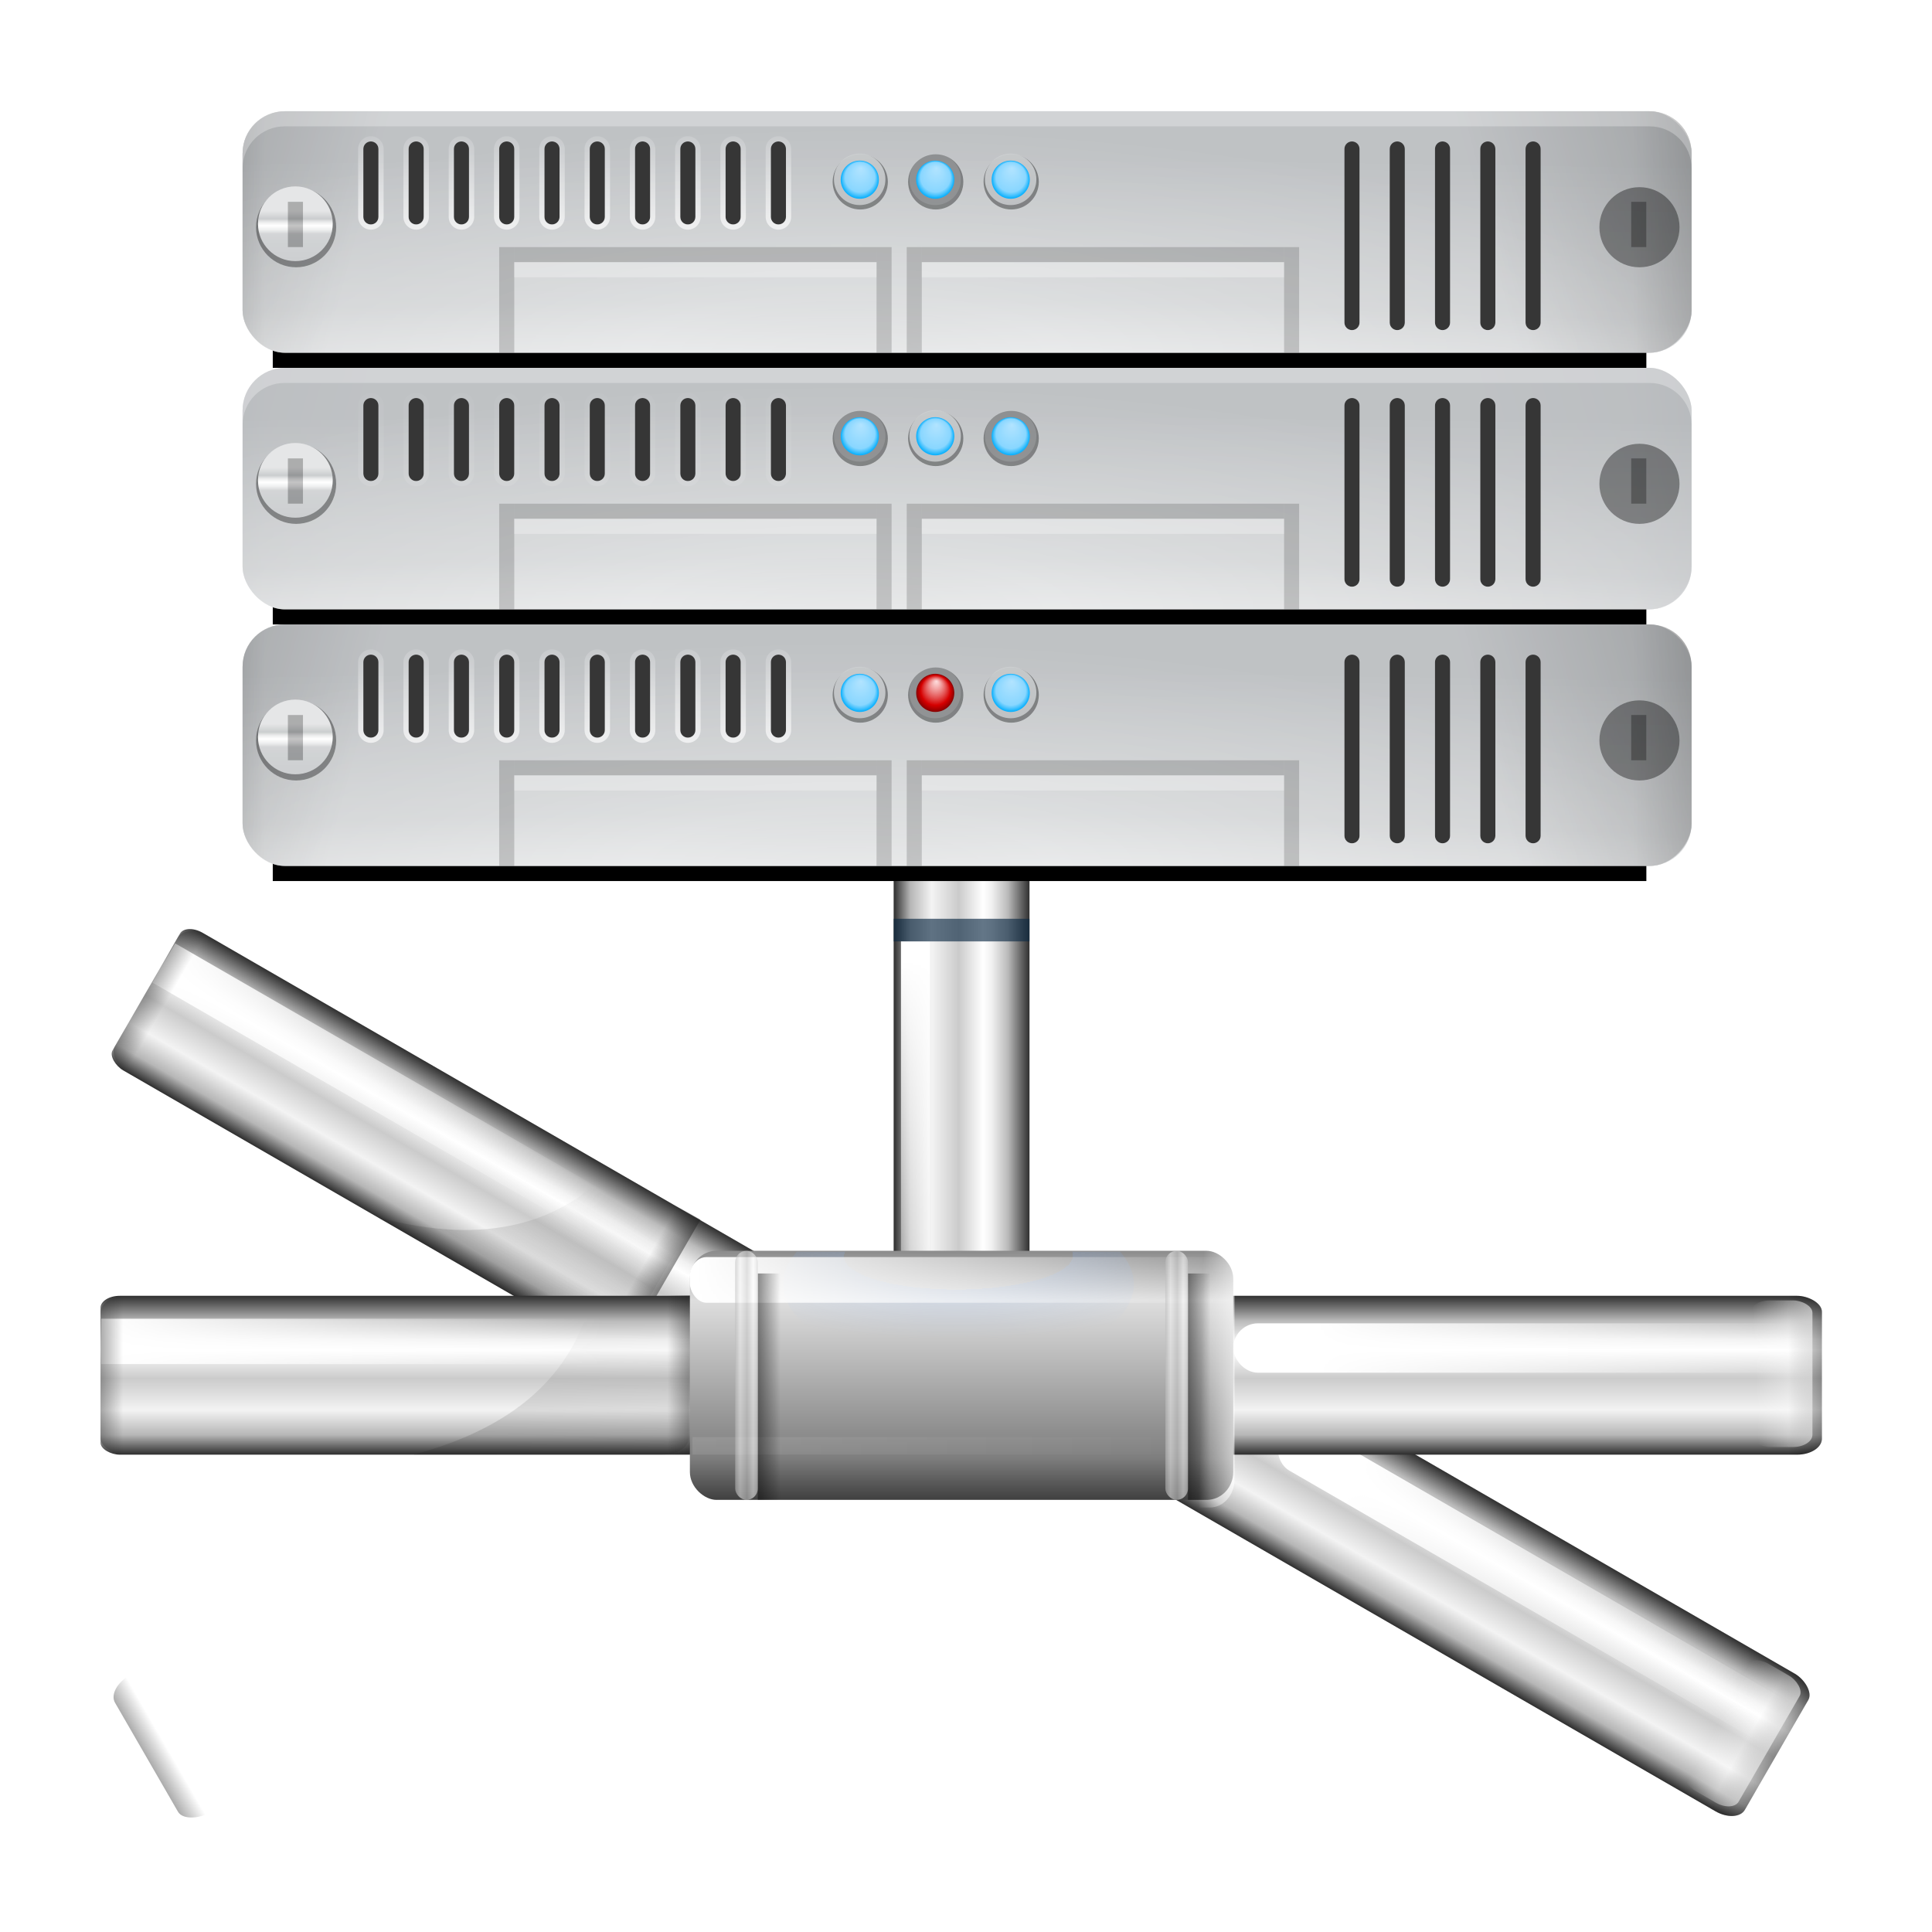 <svg height="256" width="256" xmlns="http://www.w3.org/2000/svg" xmlns:xlink="http://www.w3.org/1999/xlink">
  <defs>
    <filter id="filter6610" color-interpolation-filters="sRGB" height="6.299" width="1.116" x="-.058" y="-2.65">
      <feGaussianBlur stdDeviation="2.208"/>
    </filter>
    <filter id="filter6614" color-interpolation-filters="sRGB" height="3.494" width="1.055" x="-.027" y="-1.247">
      <feGaussianBlur stdDeviation="1.039"/>
    </filter>
    <radialGradient id="radialGradient6562" cx="64" cy="144" gradientTransform="matrix(1 0 0 .268 -9 -7.527)" gradientUnits="userSpaceOnUse" r="56">
      <stop offset="0" stop-color="#b7babc"/>
      <stop offset=".25" stop-color="#bec1c3"/>
      <stop offset=".5" stop-color="#b7babc"/>
      <stop offset="1" stop-color="#aaadb0"/>
    </radialGradient>
    <pattern id="pattern6104" patternTransform="matrix(.055 0 0 .055 -9 -65)" xlink:href="#pattern4724"/>
    <pattern id="pattern4724" patternTransform="matrix(.055 0 0 .055 -9 -30)" xlink:href="#pattern7627"/>
    <pattern id="pattern7627" patternTransform="matrix(.055 0 0 .055 0 -46)" xlink:href="#pattern7485"/>
    <pattern id="pattern7485" patternTransform="matrix(.055 0 0 .055 0 -34)" xlink:href="#pattern7343"/>
    <pattern id="pattern7343" patternTransform="matrix(.055 0 0 .055 0 -17)" xlink:href="#pattern5568"/>
    <pattern id="pattern5568" patternTransform="scale(.055)"/>
    <radialGradient id="radialGradient6564" cx="64" cy="154.5" gradientTransform="matrix(3.807 0 0 .286 -188.616 -10.143)" gradientUnits="userSpaceOnUse" r="56">
      <stop offset="0" stop-color="#fff" stop-opacity=".736"/>
      <stop offset=".405" stop-color="#fff" stop-opacity=".256"/>
      <stop offset="1" stop-color="#fff" stop-opacity="0"/>
    </radialGradient>
    <linearGradient id="linearGradient6566-6" gradientUnits="userSpaceOnUse" x1="-33.235" x2="23.097" xlink:href="#linearGradient6820" y1="6.425" y2="21.519"/>
    <linearGradient id="linearGradient6820">
      <stop offset="0"/>
      <stop offset="1" stop-opacity="0"/>
    </linearGradient>
    <linearGradient id="linearGradient6568" gradientUnits="userSpaceOnUse" x1="-159.235" x2="-97.375" xlink:href="#linearGradient6820" y1="6.425" y2="23"/>
    <linearGradient id="linearGradient6570" gradientUnits="userSpaceOnUse" x1="-2" x2="16.484" xlink:href="#linearGradient6820" y1="20.015" y2="20.015"/>
    <linearGradient id="linearGradient6572" gradientUnits="userSpaceOnUse" x1="-132.764" x2="-107.105" xlink:href="#linearGradient6820" y1="20.393" y2="20.393"/>
    <filter id="filter7131" color-interpolation-filters="sRGB" height="1.128" width="1.128" x="-.064" y="-.064">
      <feGaussianBlur stdDeviation=".16"/>
    </filter>
    <linearGradient id="linearGradient6574" gradientUnits="userSpaceOnUse" x1="29.962" x2="29.962" xlink:href="#linearGradient6861" y1="26.935" y2="14.961"/>
    <linearGradient id="linearGradient6861">
      <stop offset="0" stop-color="#fff"/>
      <stop offset="1" stop-color="#fff" stop-opacity="0"/>
    </linearGradient>
    <linearGradient id="linearGradient6576" gradientUnits="userSpaceOnUse" x1="44.962" x2="44.962" xlink:href="#linearGradient6861" y1="26.935" y2="14.961"/>
    <linearGradient id="linearGradient6578" gradientUnits="userSpaceOnUse" x1="9.611" x2="9.611" xlink:href="#linearGradient3950" y1="39.839" y2="47.867"/>
    <linearGradient id="linearGradient3950">
      <stop offset="0" stop-color="#d9dadb"/>
      <stop offset=".066" stop-color="#b7babc"/>
      <stop offset=".094" stop-color="#e2e3e4"/>
      <stop offset=".122" stop-color="#fff"/>
      <stop offset=".156" stop-color="#e6e7e8"/>
      <stop offset=".19" stop-color="#c2c4c6"/>
      <stop offset=".25" stop-color="#bec1c3"/>
      <stop offset=".5" stop-color="#b7babc"/>
      <stop offset="1" stop-color="#aaadb0"/>
    </linearGradient>
    <linearGradient id="linearGradient6580" gradientUnits="userSpaceOnUse" x1="9.611" x2="9.611" xlink:href="#linearGradient3950" y1="34.053" y2="47.867"/>
    <radialGradient id="radialGradient6582" cx="10.607" cy="40.694" fx="10.758" fy="39.18" gradientUnits="userSpaceOnUse" r="2.475">
      <stop offset="0" stop-color="#9bd7ff"/>
      <stop offset=".78" stop-color="#71c6ff"/>
      <stop offset="1" stop-color="#0097fb"/>
    </radialGradient>
    <radialGradient id="radialGradient6586" cx="10.607" cy="40.694" fx="10.758" fy="39.18" gradientUnits="userSpaceOnUse" r="2.475">
      <stop offset="0" stop-color="#ffcfcf"/>
      <stop offset=".78" stop-color="#c40000"/>
      <stop offset="1" stop-color="#6d0000"/>
    </radialGradient>
    <filter id="filter5610" color-interpolation-filters="sRGB" height="1.935" width="1.021" x="-.01" y="-.468">
      <feGaussianBlur stdDeviation=".39"/>
    </filter>
    <linearGradient id="linearGradient7641" gradientUnits="userSpaceOnUse" x1="61.189" x2="61.189" xlink:href="#linearGradient6861" y1="33.615" y2="21.642"/>
    <linearGradient id="linearGradient7283" gradientTransform="matrix(.721 0 0 .063 -1062.013 -31.847)" gradientUnits="userSpaceOnUse" x1="38.357" x2="48.093" xlink:href="#XMLID_6_-9" y1="86.917" y2="86.917"/>
    <linearGradient id="XMLID_6_-9" gradientUnits="userSpaceOnUse" x1="21" x2="107" y1="70.875" y2="70.875">
      <stop offset="0" stop-color="#2f2f2f"/>
      <stop offset=".122" stop-color="#b6b6b6"/>
      <stop offset=".279" stop-color="#f3f3f3"/>
      <stop offset=".478" stop-color="#cbcbcb"/>
      <stop offset=".657" stop-color="#fff"/>
      <stop offset=".72" stop-color="#f1f1f1"/>
      <stop offset=".839" stop-color="#bbb"/>
      <stop offset="1" stop-color="#2f2f2f"/>
    </linearGradient>
    <linearGradient id="linearGradient7285" gradientTransform="matrix(.874 0 0 .565 5.914 963.679)" gradientUnits="userSpaceOnUse" x1="46.449" x2="47.911" xlink:href="#linearGradient4166-4" y1="132.179" y2="114.824"/>
    <linearGradient id="linearGradient4166-4">
      <stop offset="0" stop-color="#1f1f1f"/>
      <stop offset="1" stop-color="#1f1f1f" stop-opacity="0"/>
    </linearGradient>
    <linearGradient id="linearGradient7287" gradientTransform="matrix(.684 0 0 .46 -7.513 977.146)" gradientUnits="userSpaceOnUse" x1="46.053" x2="78.561" xlink:href="#linearGradient6861" y1="114.455" y2="114.455"/>
    <linearGradient id="linearGradient7289" gradientTransform="matrix(.874 0 0 .565 8.015 963.227)" gradientUnits="userSpaceOnUse" x1="49.834" x2="46.901" xlink:href="#linearGradient4166-4" y1="119.694" y2="119.694"/>
    <linearGradient id="linearGradient7291" gradientTransform="matrix(.721 0 0 .063 -1062.013 -77.612)" gradientUnits="userSpaceOnUse" x1="38.357" x2="48.093" xlink:href="#XMLID_6_-9" y1="86.917" y2="86.917"/>
    <linearGradient id="linearGradient7293" gradientTransform="matrix(.684 0 0 .46 46.18 977.146)" gradientUnits="userSpaceOnUse" x1="46.053" x2="78.561" xlink:href="#linearGradient6861" y1="114.455" y2="114.455"/>
    <filter id="filter4068" color-interpolation-filters="sRGB" height="1.445" width="1.037" x="-.019" y="-.222">
      <feGaussianBlur stdDeviation=".202"/>
    </filter>
    <linearGradient id="linearGradient7295" gradientTransform="matrix(.565 0 0 .874 -963.679 -6.032)" gradientUnits="userSpaceOnUse" x1="-112.721" x2="-112.721" xlink:href="#linearGradient6820" y1="-110.766" y2="-105.821"/>
    <linearGradient id="linearGradient7297" gradientTransform="matrix(.565 0 0 .874 -963.227 .206)" gradientUnits="userSpaceOnUse" x1="-120.916" x2="-121.064" xlink:href="#linearGradient6861" y1="-116.705" y2="-111.317"/>
    <linearGradient id="linearGradient7299" gradientTransform="matrix(.565 0 0 .874 -963.227 -10.285)" gradientUnits="userSpaceOnUse" x1="-117.585" x2="-117.585" y1="-13.914" y2="-16.793">
      <stop offset="0" stop-color="#2b2b2b"/>
      <stop offset="1" stop-color="#2b2b2b" stop-opacity="0"/>
    </linearGradient>
    <linearGradient id="linearGradient7301" gradientTransform="matrix(2.056 0 0 .094 38.64 -124.465)" gradientUnits="userSpaceOnUse" x1="38.81" x2="47.566" xlink:href="#XMLID_6_-9" y1="86.917" y2="86.917"/>
    <linearGradient id="linearGradient7303" gradientTransform="matrix(1.14 0 0 .948 106.586 -229.796)" gradientUnits="userSpaceOnUse" x1="18.105" x2="78.561" xlink:href="#linearGradient6861" y1="114.455" y2="114.455"/>
    <linearGradient id="linearGradient7305" gradientTransform="matrix(3.767 0 0 .15 -344.602 -110.87)" gradientUnits="userSpaceOnUse" x1="38.357" x2="48.093" y1="86.917" y2="86.917">
      <stop offset="0" stop-color="#303030"/>
      <stop offset=".19" stop-color="#7e7e7e"/>
      <stop offset=".38" stop-color="#9e9e9e"/>
      <stop offset=".759" stop-color="#dedede"/>
      <stop offset=".934" stop-color="#8d8d8d"/>
      <stop offset="1" stop-color="#2f2f2f"/>
    </linearGradient>
    <linearGradient id="linearGradient7307" gradientTransform="matrix(2.151 0 0 2.086 75.415 8.076)" gradientUnits="userSpaceOnUse" x1="-116.854" x2="-116.78" xlink:href="#linearGradient6861" y1="-83.868" y2="-80.228"/>
    <radialGradient id="radialGradient7309" cx="64.71" cy="105.817" gradientTransform="matrix(3.066 -.019 .005 .896 -71.929 72.852)" gradientUnits="userSpaceOnUse" r="12.247">
      <stop offset="0" stop-color="#87b7ff" stop-opacity="0"/>
      <stop offset=".404" stop-color="#87b7ff" stop-opacity="0"/>
      <stop offset=".404" stop-color="#87b7ff" stop-opacity=".498"/>
      <stop offset="1" stop-color="#87b7ff" stop-opacity="0"/>
    </radialGradient>
    <linearGradient id="linearGradient7311" gradientUnits="userSpaceOnUse" x1="65.484" x2="68.676" xlink:href="#linearGradient6820" y1="-51.683" y2="-67.129"/>
    <linearGradient id="linearGradient7313" gradientTransform="matrix(1.166 0 0 .792 -7.513 23.014)" gradientUnits="userSpaceOnUse" x1="46.053" x2="78.561" xlink:href="#linearGradient6861" y1="114.455" y2="114.455"/>
    <filter id="filter3159" color-interpolation-filters="sRGB" height="1.239" width="1.019" x="-.01" y="-.12">
      <feGaussianBlur stdDeviation=".154"/>
    </filter>
    <linearGradient id="linearGradient7315" gradientTransform="matrix(1.166 0 0 .292 -7.513 90.061)" gradientUnits="userSpaceOnUse" x1="46.053" x2="78.561" xlink:href="#linearGradient6861" y1="114.455" y2="114.455"/>
    <filter id="filter3139" color-interpolation-filters="sRGB" height="1.593" width="1.019" x="-.009" y="-.296">
      <feGaussianBlur stdDeviation=".146"/>
    </filter>
    <linearGradient id="linearGradient7317" gradientTransform="matrix(1.5 0 0 3 23.914 -2934.346)" gradientUnits="userSpaceOnUse" x1="51" x2="53" xlink:href="#linearGradient6820" y1="1038.862" y2="1038.862"/>
    <linearGradient id="linearGradient7319" gradientUnits="userSpaceOnUse" x1="96.805" x2="101.352" xlink:href="#XMLID_6_-9" y1="182.241" y2="182.241"/>
    <linearGradient id="linearGradient7321" gradientTransform="matrix(1.5 0 0 3 80.914 -2934.346)" gradientUnits="userSpaceOnUse" x1="51" x2="53" xlink:href="#linearGradient6820" y1="1038.862" y2="1038.862"/>
    <linearGradient id="linearGradient7323" gradientUnits="userSpaceOnUse" x1="153.805" x2="158.352" xlink:href="#XMLID_6_-9" y1="182.241" y2="182.241"/>
    <filter id="filter4799" height="1" width="1" x="0" y="0">
      <feBlend in2="SourceGraphic" mode="screen"/>
    </filter>
    <linearGradient id="linearGradient5133" gradientUnits="userSpaceOnUse" x1="82.462" x2="82.462" xlink:href="#linearGradient6861" y1="91.935" y2="79.961"/>
  </defs>
  <g transform="matrix(3 0 0 3 -58.586 -2910.346)">
    <use transform="matrix(.866 .5 -.5 .866 526.827 104.903)" xlink:href="#g926"/>
    <use transform="matrix(.866 -.5 .5 .866 -504.03 171.314)" xlink:href="#g926"/>
    <use transform="matrix(.866 .5 -.5 .866 520.662 109.223)" xlink:href="#g914"/>
    <use transform="matrix(.866 -.5 .5 .866 -510.185 166.991)" xlink:href="#g914"/>
    <g id="g926">
      <rect fill="url(#linearGradient7291)" height="30.267" rx=".708" ry="1.099" transform="matrix(0 -1 -1 0 0 0)" width="7.017" x="-1034.366" y="-100"/>
      <rect fill="url(#linearGradient7293)" filter="url(#filter4068)" height="2.18" rx="1.09" width="25.938" x="74" y="1028.565"/>
      <rect fill="url(#linearGradient7295)" height="5.148" rx=".708" ry="1.099" transform="matrix(0 -1 -1 0 0 0)" width="7.017" x="-1034.366" y="-100"/>
      <rect fill="url(#linearGradient7297)" height="2.738" rx=".544" ry=".857" transform="matrix(0 -1 -1 0 0 0)" width="6.476" x="-1034.028" y="-99.581"/>
    </g>
    <g id="g914">
      <rect fill="url(#linearGradient7283)" height="30.267" rx=".534" ry=".853" transform="matrix(0 -1 -1 0 0 0)" width="7.017" x="-1034.366" y="-54.235"/>
      <path d="m45.67 1027.355c-.752 3.136-2.99 5.704-7.868 7.008h10.983c.642 0 1.175-.326 1.175-.741v-5.525c0-.415-.532-.741-1.175-.741z" fill="url(#linearGradient7285)" opacity=".275"/>
      <rect fill="url(#linearGradient7287)" height="2" rx="0" width="22" x="24" y="1028.362"/>
      <rect fill="url(#linearGradient7289)" height="7.016" rx="9.598" ry="0" width="1.177" x="49.018" y="1027.327"/>
      <rect fill="url(#linearGradient7299)" height="6.299" rx=".726" ry="1.159" transform="matrix(0 -1 -1 0 0 0)" width="7.017" x="-1034.366" y="-30.267"/>
    </g>
  </g>
  <rect fill="url(#linearGradient7301)" height="78.196" rx="2.082" ry=".137" transform="scale(1 -1)" width="18" x="118.414" y="-190.937"/>
  <rect fill="url(#linearGradient7303)" height="3.852" rx="0" transform="rotate(90)" width="71.398" x="124.727" y="-123.236"/>
  <rect fill="url(#linearGradient7305)" height="72" rx="3.699" ry="3.508" transform="matrix(0 -1 -1 0 0 0)" width="33" x="-198.741" y="-163.414"/>
  <path d="m105.592 165.851c-1.176 1.325-1.825 2.774-1.825 4.303 0 6.113 10.45 11.093 23.268 11.093 12.818 0 23.203-4.979 23.203-11.093 0-1.528-.649-2.978-1.825-4.303z" fill="url(#radialGradient7309)" opacity=".361"/>
  <rect fill="url(#linearGradient7311)" height="40.41" rx="1.041" ry=".069" transform="scale(1 -1)" width="9" x="59.135" y="-98.497"/>
  <rect fill="url(#linearGradient7313)" filter="url(#filter3159)" height="3.091" rx="1.169" ry="1.338" transform="matrix(1.897 0 0 1.957 4.492 -52.889)" width="38.253" x="45.815" y="112.142"/>
  <rect fill="url(#linearGradient7315)" filter="url(#filter3139)" height="1.185" opacity=".318" rx="0" transform="matrix(1.865 0 0 1.957 5.64 -49.995)" width="37.895" x="46.173" y="122.851"/>
  <rect fill="url(#linearGradient7317)" height="30" opacity=".446" rx="0" width="3" x="100.414" y="168.741"/>
  <rect fill="url(#linearGradient7319)" height="33" opacity=".537" rx="1.5" width="3" x="97.414" y="165.741"/>
  <rect fill="url(#linearGradient7321)" height="30" opacity=".446" rx="0" width="3" x="157.414" y="168.741"/>
  <rect fill="url(#linearGradient7323)" height="33" opacity=".537" rx="1.5" width="3" x="154.414" y="165.741"/>
  <rect fill="#0c2a44" fill-opacity=".64" height="3" width="18" x="118.414" y="121.741"/>
  <g transform="matrix(2 0 0 2 6.69 -26.621)">
    <path d="m54.727 23.337c-.465 0-.844.379-.844.844v11.5c0 .465.379.844.844.844s.844-.379.844-.844v-11.5c0-.465-.379-.844-.844-.844zm3 0c-.465 0-.844.379-.844.844v11.5c0 .465.379.844.844.844s.844-.379.844-.844v-11.5c0-.465-.379-.844-.844-.844zm3 0c-.465 0-.844.379-.844.844v11.5c0 .465.379.844.844.844s.844-.379.844-.844v-11.5c0-.465-.379-.844-.844-.844zm3 0c-.465 0-.844.379-.844.844v11.5c0 .465.379.844.844.844s.844-.379.844-.844v-11.5c0-.465-.379-.844-.844-.844zm3 0c-.465 0-.844.379-.844.844v11.5c0 .465.379.844.844.844s.844-.379.844-.844v-11.5c0-.465-.379-.844-.844-.844z" fill="url(#linearGradient7641)"/>
    <g transform="translate(-2.273 5.681)">
      <rect filter="url(#filter5610)" height="2" width="91" x="17" y="30"/>
      <rect filter="url(#filter5610)" height="2" opacity=".56" width="91" x="17" y="30"/>
      <rect fill="url(#radialGradient6562)" height="16" rx="2.82" width="96" x="15" y="15"/>
      <rect fill="url(#pattern6104)" height="16" opacity=".079" rx="2.797" width="96" x="15" y="15"/>
      <rect fill="url(#radialGradient6564)" height="16" rx="2.775" width="96" x="15" y="15"/>
      <rect fill="url(#linearGradient6566-6)" height="16" rx="2.775" width="18.662" x="15" y="15"/>
      <rect fill="url(#linearGradient6568)" height="16" rx="2.775" transform="scale(-1 1)" width="18.662" x="-111" y="15"/>
      <rect fill="url(#linearGradient6570)" height="16" rx="2.775" width="17.662" x="15" y="15"/>
      <rect fill="url(#linearGradient6572)" height="16" rx="2.775" transform="scale(-1 1)" width="18.662" x="-111" y="15"/>
      <path d="m88.5 17c-.277 0-.5.223-.5.5v11.5c0 .277.223.5.5.5s.5-.223.5-.5v-11.5c0-.277-.223-.5-.5-.5zm3 0c-.277 0-.5.223-.5.5v11.5c0 .277.223.5.5.5s.5-.223.5-.5v-11.5c0-.277-.223-.5-.5-.5zm3 0c-.277 0-.5.223-.5.5v11.5c0 .277.223.5.5.5s.5-.223.5-.5v-11.5c0-.277-.223-.5-.5-.5zm3 0c-.277 0-.5.223-.5.5v11.5c0 .277.223.5.5.5s.5-.223.5-.5v-11.5c0-.277-.223-.5-.5-.5zm3 0c-.277 0-.5.223-.5.5v11.5c0 .277.223.5.5.5s.5-.223.5-.5v-11.5c0-.277-.223-.5-.5-.5z" fill="#292929"/>
      <path d="m12.875 86.688c0 1.657-1.343 3-3 3-1.657 0-3-1.343-3-3s1.343-3 3-3c1.657 0 3 1.343 3 3z" fill-opacity=".428" filter="url(#filter7131)" transform="matrix(.885 0 0 .885 9.807 -54.035)"/>
      <path d="m23.5 16.656c-.465 0-.844.379-.844.844v4.5c0 .465.379.844.844.844s.844-.379.844-.844v-4.5c0-.465-.379-.844-.844-.844zm3 0c-.465 0-.844.379-.844.844v4.5c0 .465.379.844.844.844s.844-.379.844-.844v-4.5c0-.465-.379-.844-.844-.844zm3 0c-.465 0-.844.379-.844.844v4.5c0 .465.379.844.844.844s.844-.379.844-.844v-4.5c0-.465-.379-.844-.844-.844zm3 0c-.465 0-.844.379-.844.844v4.5c0 .465.379.844.844.844s.844-.379.844-.844v-4.5c0-.465-.379-.844-.844-.844zm3 0c-.465 0-.844.379-.844.844v4.5c0 .465.379.844.844.844s.844-.379.844-.844v-4.5c0-.465-.379-.844-.844-.844z" fill="url(#linearGradient6574)"/>
      <path d="m23.5 17c-.277 0-.5.223-.5.5v4.5c0 .277.223.5.5.5s.5-.223.5-.5v-4.5c0-.277-.223-.5-.5-.5zm3 0c-.277 0-.5.223-.5.5v4.5c0 .277.223.5.5.5s.5-.223.5-.5v-4.5c0-.277-.223-.5-.5-.5zm3 0c-.277 0-.5.223-.5.5v4.5c0 .277.223.5.5.5s.5-.223.5-.5v-4.5c0-.277-.223-.5-.5-.5zm3 0c-.277 0-.5.223-.5.5v4.5c0 .277.223.5.5.5s.5-.223.5-.5v-4.5c0-.277-.223-.5-.5-.5zm3 0c-.277 0-.5.223-.5.5v4.5c0 .277.223.5.5.5s.5-.223.5-.5v-4.5c0-.277-.223-.5-.5-.5z" fill="#292929"/>
      <path d="m38.5 16.656c-.465 0-.844.379-.844.844v4.5c0 .465.379.844.844.844s.844-.379.844-.844v-4.5c0-.465-.379-.844-.844-.844zm3 0c-.465 0-.844.379-.844.844v4.5c0 .465.379.844.844.844s.844-.379.844-.844v-4.5c0-.465-.379-.844-.844-.844zm3 0c-.465 0-.844.379-.844.844v4.5c0 .465.379.844.844.844s.844-.379.844-.844v-4.5c0-.465-.379-.844-.844-.844zm3 0c-.465 0-.844.379-.844.844v4.5c0 .465.379.844.844.844s.844-.379.844-.844v-4.5c0-.465-.379-.844-.844-.844zm3 0c-.465 0-.844.379-.844.844v4.5c0 .465.379.844.844.844s.844-.379.844-.844v-4.5c0-.465-.379-.844-.844-.844z" fill="url(#linearGradient6576)"/>
      <path d="m38.5 17c-.277 0-.5.223-.5.5v4.5c0 .277.223.5.5.5s.5-.223.5-.5v-4.5c0-.277-.223-.5-.5-.5zm3 0c-.277 0-.5.223-.5.5v4.5c0 .277.223.5.5.5s.5-.223.5-.5v-4.5c0-.277-.223-.5-.5-.5zm3 0c-.277 0-.5.223-.5.5v4.5c0 .277.223.5.5.5s.5-.223.5-.5v-4.5c0-.277-.223-.5-.5-.5zm3 0c-.277 0-.5.223-.5.5v4.5c0 .277.223.5.5.5s.5-.223.5-.5v-4.5c0-.277-.223-.5-.5-.5zm3 0c-.277 0-.5.223-.5.5v4.5c0 .277.223.5.5.5s.5-.223.5-.5v-4.5c0-.277-.223-.5-.5-.5z" fill="#292929"/>
      <path d="m13.081 40.694c0 1.367-1.108 2.475-2.475 2.475-1.367 0-2.475-1.108-2.475-2.475s1.108-2.475 2.475-2.475c1.367 0 2.475 1.108 2.475 2.475z" fill="url(#linearGradient6578)" transform="translate(7.89 -18.24)"/>
      <path d="m12.875 86.688c0 1.657-1.343 3-3 3-1.657 0-3-1.343-3-3s1.343-3 3-3c1.657 0 3 1.343 3 3z" fill-opacity=".428" filter="url(#filter7131)" transform="matrix(.61 0 0 .61 49.898 -33.2)"/>
      <path d="m13.081 40.694c0 1.367-1.108 2.475-2.475 2.475-1.367 0-2.475-1.108-2.475-2.475s1.108-2.475 2.475-2.475c1.367 0 2.475 1.108 2.475 2.475z" fill="url(#linearGradient6580)" transform="matrix(.689 0 0 .689 48.577 -8.527)"/>
      <path d="m13.081 40.694c0 1.367-1.108 2.475-2.475 2.475-1.367 0-2.475-1.108-2.475-2.475s1.108-2.475 2.475-2.475c1.367 0 2.475 1.108 2.475 2.475z" fill="url(#radialGradient6582)" transform="matrix(.511 0 0 .511 50.471 -1.26)"/>
      <path d="m12.875 86.688c0 1.657-1.343 3-3 3-1.657 0-3-1.343-3-3s1.343-3 3-3c1.657 0 3 1.343 3 3z" fill-opacity=".428" filter="url(#filter7131)" transform="matrix(.61 0 0 .61 54.898 -33.2)"/>
      <path d="m13.081 40.694c0 1.367-1.108 2.475-2.475 2.475-1.367 0-2.475-1.108-2.475-2.475s1.108-2.475 2.475-2.475c1.367 0 2.475 1.108 2.475 2.475z" fill="url(#linearGradient6580)" transform="matrix(.689 0 0 .689 53.577 -8.527)"/>
      <path d="m13.081 40.694c0 1.367-1.108 2.475-2.475 2.475-1.367 0-2.475-1.108-2.475-2.475s1.108-2.475 2.475-2.475c1.367 0 2.475 1.108 2.475 2.475z" fill="url(#radialGradient6582)" transform="matrix(.511 0 0 .511 55.471 -1.26)"/>
      <path d="m12.875 86.688c0 1.657-1.343 3-3 3-1.657 0-3-1.343-3-3s1.343-3 3-3c1.657 0 3 1.343 3 3z" fill-opacity=".428" filter="url(#filter7131)" transform="matrix(.61 0 0 .61 59.898 -33.2)"/>
      <path d="m13.081 40.694c0 1.367-1.108 2.475-2.475 2.475-1.367 0-2.475-1.108-2.475-2.475s1.108-2.475 2.475-2.475c1.367 0 2.475 1.108 2.475 2.475z" fill="url(#linearGradient6580)" transform="matrix(.689 0 0 .689 58.577 -8.527)"/>
      <path d="m13.081 40.694c0 1.367-1.108 2.475-2.475 2.475-1.367 0-2.475-1.108-2.475-2.475s1.108-2.475 2.475-2.475c1.367 0 2.475 1.108 2.475 2.475z" fill="url(#radialGradient6582)" transform="matrix(.511 0 0 .511 60.471 -1.26)"/>
      <rect fill="#2a2a2a" height="1" opacity=".263" rx="0" transform="rotate(90)" width="7" x="24" y="-85"/>
      <rect fill="#2a2a2a" height="1" opacity=".263" rx="0" transform="rotate(90)" width="7" x="24" y="-60"/>
      <rect fill="#2a2a2a" height="24" opacity=".263" rx="0" transform="rotate(90)" width="1" x="24" y="-84"/>
      <rect fill="#2a2a2a" height="1" opacity=".263" rx="0" transform="rotate(90)" width="7" x="24" y="-33"/>
      <rect fill="#2a2a2a" height="24" opacity=".263" rx="0" transform="rotate(90)" width="1" x="24" y="-57"/>
      <rect fill="#2a2a2a" height="1" opacity=".263" rx="0" transform="rotate(90)" width="7" x="24" y="-58"/>
      <rect fill="#fff" height="24" opacity=".263" rx="0" transform="rotate(90)" width="1" x="25" y="-84"/>
      <rect fill="#fff" height="24" opacity=".263" rx="0" transform="rotate(90)" width="1" x="25" y="-57"/>
      <rect fill-opacity=".338" height="3" opacity=".931" width="1" x="18" y="21"/>
      <path d="m12.875 86.688c0 1.657-1.343 3-3 3-1.657 0-3-1.343-3-3s1.343-3 3-3c1.657 0 3 1.343 3 3z" fill-opacity=".428" filter="url(#filter7131)" transform="matrix(.885 0 0 .885 98.807 -54.035)"/>
      <path d="m13.081 40.694c0 1.367-1.108 2.475-2.475 2.475-1.367 0-2.475-1.108-2.475-2.475s1.108-2.475 2.475-2.475c1.367 0 2.475 1.108 2.475 2.475z" fill="url(#linearGradient6578)" transform="translate(96.89 -18.24)"/>
      <rect fill-opacity=".338" height="3" opacity=".931" width="1" x="107" y="21"/>
    </g>
    <g transform="translate(-2.273 22.681)">
      <rect filter="url(#filter5610)" height="2" width="91" x="17" y="30"/>
      <rect filter="url(#filter5610)" height="2" opacity=".56" width="91" x="17" y="30"/>
      <rect fill="url(#radialGradient6562)" height="16" rx="2.82" width="96" x="15" y="15"/>
      <rect fill="url(#pattern6104)" height="16" opacity=".079" rx="2.797" width="96" x="15" y="15"/>
      <rect fill="url(#radialGradient6564)" height="16" rx="2.775" width="96" x="15" y="15"/>
      <rect fill="url(#linearGradient6566-6)" height="16" rx="2.775" width="18.662" x="15" y="15"/>
      <rect fill="url(#linearGradient6568)" height="16" rx="2.775" transform="scale(-1 1)" width="18.662" x="-111" y="15"/>
      <rect fill="url(#linearGradient6570)" height="16" rx="2.775" width="17.662" x="15" y="15"/>
      <rect fill="url(#linearGradient6572)" height="16" rx="2.775" transform="scale(-1 1)" width="18.662" x="-111" y="15"/>
      <path d="m88.5 17c-.277 0-.5.223-.5.5v11.5c0 .277.223.5.5.5s.5-.223.5-.5v-11.5c0-.277-.223-.5-.5-.5zm3 0c-.277 0-.5.223-.5.5v11.5c0 .277.223.5.5.5s.5-.223.5-.5v-11.5c0-.277-.223-.5-.5-.5zm3 0c-.277 0-.5.223-.5.5v11.5c0 .277.223.5.5.5s.5-.223.5-.5v-11.5c0-.277-.223-.5-.5-.5zm3 0c-.277 0-.5.223-.5.5v11.5c0 .277.223.5.5.5s.5-.223.5-.5v-11.5c0-.277-.223-.5-.5-.5zm3 0c-.277 0-.5.223-.5.5v11.5c0 .277.223.5.5.5s.5-.223.5-.5v-11.5c0-.277-.223-.5-.5-.5z" fill="#292929"/>
      <path d="m12.875 86.688c0 1.657-1.343 3-3 3-1.657 0-3-1.343-3-3s1.343-3 3-3c1.657 0 3 1.343 3 3z" fill-opacity=".428" filter="url(#filter7131)" transform="matrix(.885 0 0 .885 9.807 -54.035)"/>
      <path d="m23.5 16.656c-.465 0-.844.379-.844.844v4.5c0 .465.379.844.844.844s.844-.379.844-.844v-4.5c0-.465-.379-.844-.844-.844zm3 0c-.465 0-.844.379-.844.844v4.5c0 .465.379.844.844.844s.844-.379.844-.844v-4.5c0-.465-.379-.844-.844-.844zm3 0c-.465 0-.844.379-.844.844v4.5c0 .465.379.844.844.844s.844-.379.844-.844v-4.5c0-.465-.379-.844-.844-.844zm3 0c-.465 0-.844.379-.844.844v4.5c0 .465.379.844.844.844s.844-.379.844-.844v-4.5c0-.465-.379-.844-.844-.844zm3 0c-.465 0-.844.379-.844.844v4.5c0 .465.379.844.844.844s.844-.379.844-.844v-4.5c0-.465-.379-.844-.844-.844z" fill="url(#linearGradient6574)"/>
      <path d="m23.5 17c-.277 0-.5.223-.5.5v4.5c0 .277.223.5.5.5s.5-.223.5-.5v-4.5c0-.277-.223-.5-.5-.5zm3 0c-.277 0-.5.223-.5.5v4.5c0 .277.223.5.5.5s.5-.223.5-.5v-4.5c0-.277-.223-.5-.5-.5zm3 0c-.277 0-.5.223-.5.5v4.5c0 .277.223.5.5.5s.5-.223.5-.5v-4.5c0-.277-.223-.5-.5-.5zm3 0c-.277 0-.5.223-.5.5v4.5c0 .277.223.5.5.5s.5-.223.5-.5v-4.5c0-.277-.223-.5-.5-.5zm3 0c-.277 0-.5.223-.5.5v4.5c0 .277.223.5.5.5s.5-.223.5-.5v-4.5c0-.277-.223-.5-.5-.5z" fill="#292929"/>
      <path d="m38.5 16.656c-.465 0-.844.379-.844.844v4.5c0 .465.379.844.844.844s.844-.379.844-.844v-4.5c0-.465-.379-.844-.844-.844zm3 0c-.465 0-.844.379-.844.844v4.5c0 .465.379.844.844.844s.844-.379.844-.844v-4.5c0-.465-.379-.844-.844-.844zm3 0c-.465 0-.844.379-.844.844v4.5c0 .465.379.844.844.844s.844-.379.844-.844v-4.5c0-.465-.379-.844-.844-.844zm3 0c-.465 0-.844.379-.844.844v4.5c0 .465.379.844.844.844s.844-.379.844-.844v-4.5c0-.465-.379-.844-.844-.844zm3 0c-.465 0-.844.379-.844.844v4.5c0 .465.379.844.844.844s.844-.379.844-.844v-4.5c0-.465-.379-.844-.844-.844z" fill="url(#linearGradient6576)"/>
      <path d="m38.5 17c-.277 0-.5.223-.5.5v4.5c0 .277.223.5.5.5s.5-.223.5-.5v-4.5c0-.277-.223-.5-.5-.5zm3 0c-.277 0-.5.223-.5.5v4.5c0 .277.223.5.5.5s.5-.223.5-.5v-4.5c0-.277-.223-.5-.5-.5zm3 0c-.277 0-.5.223-.5.5v4.5c0 .277.223.5.5.5s.5-.223.5-.5v-4.5c0-.277-.223-.5-.5-.5zm3 0c-.277 0-.5.223-.5.5v4.5c0 .277.223.5.5.5s.5-.223.5-.5v-4.5c0-.277-.223-.5-.5-.5zm3 0c-.277 0-.5.223-.5.5v4.5c0 .277.223.5.5.5s.5-.223.5-.5v-4.5c0-.277-.223-.5-.5-.5z" fill="#292929"/>
      <path d="m13.081 40.694c0 1.367-1.108 2.475-2.475 2.475-1.367 0-2.475-1.108-2.475-2.475s1.108-2.475 2.475-2.475c1.367 0 2.475 1.108 2.475 2.475z" fill="url(#linearGradient6578)" transform="translate(7.89 -18.24)"/>
      <path d="m12.875 86.688c0 1.657-1.343 3-3 3-1.657 0-3-1.343-3-3s1.343-3 3-3c1.657 0 3 1.343 3 3z" fill-opacity=".428" filter="url(#filter7131)" transform="matrix(.61 0 0 .61 49.898 -33.2)"/>
      <path d="m13.081 40.694c0 1.367-1.108 2.475-2.475 2.475-1.367 0-2.475-1.108-2.475-2.475s1.108-2.475 2.475-2.475c1.367 0 2.475 1.108 2.475 2.475z" fill="url(#linearGradient6580)" transform="matrix(.689 0 0 .689 48.577 -8.527)"/>
      <path d="m13.081 40.694c0 1.367-1.108 2.475-2.475 2.475-1.367 0-2.475-1.108-2.475-2.475s1.108-2.475 2.475-2.475c1.367 0 2.475 1.108 2.475 2.475z" fill="url(#radialGradient6582)" transform="matrix(.511 0 0 .511 50.471 -1.26)"/>
      <path d="m12.875 86.688c0 1.657-1.343 3-3 3-1.657 0-3-1.343-3-3s1.343-3 3-3c1.657 0 3 1.343 3 3z" fill-opacity=".428" filter="url(#filter7131)" transform="matrix(.61 0 0 .61 54.898 -33.2)"/>
      <path d="m13.081 40.694c0 1.367-1.108 2.475-2.475 2.475-1.367 0-2.475-1.108-2.475-2.475s1.108-2.475 2.475-2.475c1.367 0 2.475 1.108 2.475 2.475z" fill="url(#linearGradient6580)" transform="matrix(.689 0 0 .689 53.577 -8.527)"/>
      <path d="m13.081 40.694c0 1.367-1.108 2.475-2.475 2.475-1.367 0-2.475-1.108-2.475-2.475s1.108-2.475 2.475-2.475c1.367 0 2.475 1.108 2.475 2.475z" fill="url(#radialGradient6582)" transform="matrix(.511 0 0 .511 55.471 -1.26)"/>
      <path d="m12.875 86.688c0 1.657-1.343 3-3 3-1.657 0-3-1.343-3-3s1.343-3 3-3c1.657 0 3 1.343 3 3z" fill-opacity=".428" filter="url(#filter7131)" transform="matrix(.61 0 0 .61 59.898 -33.2)"/>
      <path d="m13.081 40.694c0 1.367-1.108 2.475-2.475 2.475-1.367 0-2.475-1.108-2.475-2.475s1.108-2.475 2.475-2.475c1.367 0 2.475 1.108 2.475 2.475z" fill="url(#linearGradient6580)" transform="matrix(.689 0 0 .689 58.577 -8.527)"/>
      <path d="m13.081 40.694c0 1.367-1.108 2.475-2.475 2.475-1.367 0-2.475-1.108-2.475-2.475s1.108-2.475 2.475-2.475c1.367 0 2.475 1.108 2.475 2.475z" fill="url(#radialGradient6582)" transform="matrix(.511 0 0 .511 60.471 -1.26)"/>
      <rect fill="#2a2a2a" height="1" opacity=".263" rx="0" transform="rotate(90)" width="7" x="24" y="-85"/>
      <rect fill="#2a2a2a" height="1" opacity=".263" rx="0" transform="rotate(90)" width="7" x="24" y="-60"/>
      <rect fill="#2a2a2a" height="24" opacity=".263" rx="0" transform="rotate(90)" width="1" x="24" y="-84"/>
      <rect fill="#2a2a2a" height="1" opacity=".263" rx="0" transform="rotate(90)" width="7" x="24" y="-33"/>
      <rect fill="#2a2a2a" height="24" opacity=".263" rx="0" transform="rotate(90)" width="1" x="24" y="-57"/>
      <rect fill="#2a2a2a" height="1" opacity=".263" rx="0" transform="rotate(90)" width="7" x="24" y="-58"/>
      <rect fill="#fff" height="24" opacity=".263" rx="0" transform="rotate(90)" width="1" x="25" y="-84"/>
      <rect fill="#fff" height="24" opacity=".263" rx="0" transform="rotate(90)" width="1" x="25" y="-57"/>
      <rect fill-opacity=".338" height="3" opacity=".931" width="1" x="18" y="21"/>
      <path d="m12.875 86.688c0 1.657-1.343 3-3 3-1.657 0-3-1.343-3-3s1.343-3 3-3c1.657 0 3 1.343 3 3z" fill-opacity=".428" filter="url(#filter7131)" transform="matrix(.885 0 0 .885 98.807 -54.035)"/>
      <path d="m13.081 40.694c0 1.367-1.108 2.475-2.475 2.475-1.367 0-2.475-1.108-2.475-2.475s1.108-2.475 2.475-2.475c1.367 0 2.475 1.108 2.475 2.475z" fill="url(#linearGradient6578)" transform="translate(96.89 -18.24)"/>
      <rect fill-opacity=".338" height="3" opacity=".931" width="1" x="107" y="21"/>
    </g>
    <g transform="translate(-2.273 39.681)">
      <rect filter="url(#filter6610)" height="2" opacity=".56" width="91" x="17" y="30"/>
      <rect filter="url(#filter6614)" height="2" width="91" x="17" y="30"/>
      <rect fill="url(#radialGradient6562)" height="16" rx="2.82" width="96" x="15" y="15"/>
      <rect fill="url(#pattern6104)" height="16" opacity=".079" rx="2.797" width="96" x="15" y="15"/>
      <rect fill="url(#radialGradient6564)" height="16" rx="2.775" width="96" x="15" y="15"/>
      <rect fill="url(#linearGradient6566-6)" height="16" rx="2.775" width="18.662" x="15" y="15"/>
      <rect fill="url(#linearGradient6568)" height="16" rx="2.775" transform="scale(-1 1)" width="18.662" x="-111" y="15"/>
      <rect fill="url(#linearGradient6570)" height="16" rx="2.775" width="17.662" x="15" y="15"/>
      <rect fill="url(#linearGradient6572)" height="16" rx="2.775" transform="scale(-1 1)" width="18.662" x="-111" y="15"/>
      <path d="m88.5 17c-.277 0-.5.223-.5.5v11.5c0 .277.223.5.5.5s.5-.223.5-.5v-11.5c0-.277-.223-.5-.5-.5zm3 0c-.277 0-.5.223-.5.5v11.5c0 .277.223.5.5.5s.5-.223.5-.5v-11.5c0-.277-.223-.5-.5-.5zm3 0c-.277 0-.5.223-.5.5v11.5c0 .277.223.5.5.5s.5-.223.5-.5v-11.5c0-.277-.223-.5-.5-.5zm3 0c-.277 0-.5.223-.5.5v11.5c0 .277.223.5.5.5s.5-.223.5-.5v-11.5c0-.277-.223-.5-.5-.5zm3 0c-.277 0-.5.223-.5.5v11.5c0 .277.223.5.5.5s.5-.223.5-.5v-11.5c0-.277-.223-.5-.5-.5z" fill="#292929"/>
      <path d="m12.875 86.688c0 1.657-1.343 3-3 3-1.657 0-3-1.343-3-3s1.343-3 3-3c1.657 0 3 1.343 3 3z" fill-opacity=".428" filter="url(#filter7131)" transform="matrix(.885 0 0 .885 9.807 -54.035)"/>
      <path d="m23.5 16.656c-.465 0-.844.379-.844.844v4.5c0 .465.379.844.844.844s.844-.379.844-.844v-4.5c0-.465-.379-.844-.844-.844zm3 0c-.465 0-.844.379-.844.844v4.5c0 .465.379.844.844.844s.844-.379.844-.844v-4.5c0-.465-.379-.844-.844-.844zm3 0c-.465 0-.844.379-.844.844v4.5c0 .465.379.844.844.844s.844-.379.844-.844v-4.5c0-.465-.379-.844-.844-.844zm3 0c-.465 0-.844.379-.844.844v4.5c0 .465.379.844.844.844s.844-.379.844-.844v-4.5c0-.465-.379-.844-.844-.844zm3 0c-.465 0-.844.379-.844.844v4.5c0 .465.379.844.844.844s.844-.379.844-.844v-4.5c0-.465-.379-.844-.844-.844z" fill="url(#linearGradient6574)"/>
      <path d="m23.5 17c-.277 0-.5.223-.5.5v4.5c0 .277.223.5.5.5s.5-.223.5-.5v-4.5c0-.277-.223-.5-.5-.5zm3 0c-.277 0-.5.223-.5.5v4.5c0 .277.223.5.5.5s.5-.223.5-.5v-4.5c0-.277-.223-.5-.5-.5zm3 0c-.277 0-.5.223-.5.5v4.5c0 .277.223.5.5.5s.5-.223.5-.5v-4.5c0-.277-.223-.5-.5-.5zm3 0c-.277 0-.5.223-.5.5v4.5c0 .277.223.5.5.5s.5-.223.5-.5v-4.5c0-.277-.223-.5-.5-.5zm3 0c-.277 0-.5.223-.5.5v4.5c0 .277.223.5.5.5s.5-.223.5-.5v-4.5c0-.277-.223-.5-.5-.5z" fill="#292929"/>
      <path d="m38.5 16.656c-.465 0-.844.379-.844.844v4.5c0 .465.379.844.844.844s.844-.379.844-.844v-4.5c0-.465-.379-.844-.844-.844zm3 0c-.465 0-.844.379-.844.844v4.5c0 .465.379.844.844.844s.844-.379.844-.844v-4.5c0-.465-.379-.844-.844-.844zm3 0c-.465 0-.844.379-.844.844v4.5c0 .465.379.844.844.844s.844-.379.844-.844v-4.5c0-.465-.379-.844-.844-.844zm3 0c-.465 0-.844.379-.844.844v4.5c0 .465.379.844.844.844s.844-.379.844-.844v-4.5c0-.465-.379-.844-.844-.844zm3 0c-.465 0-.844.379-.844.844v4.5c0 .465.379.844.844.844s.844-.379.844-.844v-4.5c0-.465-.379-.844-.844-.844z" fill="url(#linearGradient6576)"/>
      <path d="m38.5 17c-.277 0-.5.223-.5.5v4.5c0 .277.223.5.5.5s.5-.223.5-.5v-4.5c0-.277-.223-.5-.5-.5zm3 0c-.277 0-.5.223-.5.5v4.5c0 .277.223.5.5.5s.5-.223.5-.5v-4.5c0-.277-.223-.5-.5-.5zm3 0c-.277 0-.5.223-.5.5v4.5c0 .277.223.5.5.5s.5-.223.5-.5v-4.5c0-.277-.223-.5-.5-.5zm3 0c-.277 0-.5.223-.5.5v4.5c0 .277.223.5.5.5s.5-.223.5-.5v-4.5c0-.277-.223-.5-.5-.5zm3 0c-.277 0-.5.223-.5.5v4.5c0 .277.223.5.5.5s.5-.223.5-.5v-4.5c0-.277-.223-.5-.5-.5z" fill="#292929"/>
      <path d="m13.081 40.694c0 1.367-1.108 2.475-2.475 2.475-1.367 0-2.475-1.108-2.475-2.475s1.108-2.475 2.475-2.475c1.367 0 2.475 1.108 2.475 2.475z" fill="url(#linearGradient6578)" transform="translate(7.89 -18.24)"/>
      <path d="m12.875 86.688c0 1.657-1.343 3-3 3-1.657 0-3-1.343-3-3s1.343-3 3-3c1.657 0 3 1.343 3 3z" fill-opacity=".428" filter="url(#filter7131)" transform="matrix(.61 0 0 .61 49.898 -33.2)"/>
      <path d="m13.081 40.694c0 1.367-1.108 2.475-2.475 2.475-1.367 0-2.475-1.108-2.475-2.475s1.108-2.475 2.475-2.475c1.367 0 2.475 1.108 2.475 2.475z" fill="url(#linearGradient6580)" transform="matrix(.689 0 0 .689 48.577 -8.527)"/>
      <path d="m13.081 40.694c0 1.367-1.108 2.475-2.475 2.475-1.367 0-2.475-1.108-2.475-2.475s1.108-2.475 2.475-2.475c1.367 0 2.475 1.108 2.475 2.475z" fill="url(#radialGradient6582)" transform="matrix(.511 0 0 .511 50.471 -1.26)"/>
      <path d="m12.875 86.688c0 1.657-1.343 3-3 3-1.657 0-3-1.343-3-3s1.343-3 3-3c1.657 0 3 1.343 3 3z" fill-opacity=".428" filter="url(#filter7131)" transform="matrix(.61 0 0 .61 54.898 -33.2)"/>
      <path d="m13.081 40.694c0 1.367-1.108 2.475-2.475 2.475-1.367 0-2.475-1.108-2.475-2.475s1.108-2.475 2.475-2.475c1.367 0 2.475 1.108 2.475 2.475z" fill="url(#linearGradient6580)" transform="matrix(.689 0 0 .689 53.577 -8.527)"/>
      <path d="m13.081 40.694c0 1.367-1.108 2.475-2.475 2.475-1.367 0-2.475-1.108-2.475-2.475s1.108-2.475 2.475-2.475c1.367 0 2.475 1.108 2.475 2.475z" fill="url(#radialGradient6586)" transform="matrix(.511 0 0 .511 55.471 -1.26)"/>
      <path d="m12.875 86.688c0 1.657-1.343 3-3 3-1.657 0-3-1.343-3-3s1.343-3 3-3c1.657 0 3 1.343 3 3z" fill-opacity=".428" filter="url(#filter7131)" transform="matrix(.61 0 0 .61 59.898 -33.2)"/>
      <path d="m13.081 40.694c0 1.367-1.108 2.475-2.475 2.475-1.367 0-2.475-1.108-2.475-2.475s1.108-2.475 2.475-2.475c1.367 0 2.475 1.108 2.475 2.475z" fill="url(#linearGradient6580)" transform="matrix(.689 0 0 .689 58.577 -8.527)"/>
      <path d="m13.081 40.694c0 1.367-1.108 2.475-2.475 2.475-1.367 0-2.475-1.108-2.475-2.475s1.108-2.475 2.475-2.475c1.367 0 2.475 1.108 2.475 2.475z" fill="url(#radialGradient6582)" transform="matrix(.511 0 0 .511 60.471 -1.26)"/>
      <rect fill="#2a2a2a" height="1" opacity=".263" rx="0" transform="rotate(90)" width="7" x="24" y="-85"/>
      <rect fill="#2a2a2a" height="1" opacity=".263" rx="0" transform="rotate(90)" width="7" x="24" y="-60"/>
      <rect fill="#2a2a2a" height="24" opacity=".263" rx="0" transform="rotate(90)" width="1" x="24" y="-84"/>
      <rect fill="#2a2a2a" height="1" opacity=".263" rx="0" transform="rotate(90)" width="7" x="24" y="-33"/>
      <rect fill="#2a2a2a" height="24" opacity=".263" rx="0" transform="rotate(90)" width="1" x="24" y="-57"/>
      <rect fill="#2a2a2a" height="1" opacity=".263" rx="0" transform="rotate(90)" width="7" x="24" y="-58"/>
      <rect fill="#fff" height="24" opacity=".263" rx="0" transform="rotate(90)" width="1" x="25" y="-84"/>
      <rect fill="#fff" height="24" opacity=".263" rx="0" transform="rotate(90)" width="1" x="25" y="-57"/>
      <rect fill-opacity=".338" height="3" opacity=".931" width="1" x="18" y="21"/>
      <path d="m12.875 86.688c0 1.657-1.343 3-3 3-1.657 0-3-1.343-3-3s1.343-3 3-3c1.657 0 3 1.343 3 3z" fill-opacity=".428" filter="url(#filter7131)" transform="matrix(.885 0 0 .885 98.807 -54.035)"/>
      <path d="m13.081 40.694c0 1.367-1.108 2.475-2.475 2.475-1.367 0-2.475-1.108-2.475-2.475s1.108-2.475 2.475-2.475c1.367 0 2.475 1.108 2.475 2.475z" fill="url(#linearGradient6578)" transform="translate(96.89 -18.24)"/>
      <rect fill-opacity=".338" height="3" opacity=".931" width="1" x="107" y="21"/>
    </g>
    <path d="m15.509 20.681c-1.538 0-2.781 1.244-2.781 2.781v1c0-1.538 1.244-2.781 2.781-2.781h90.437c1.538 0 2.781 1.244 2.781 2.781v-1c0-1.538-1.244-2.781-2.781-2.781z" fill="#fff" fill-opacity=".338" opacity=".731"/>
    <path d="m15.509 37.681c-1.538 0-2.781 1.244-2.781 2.781v1c0-1.538 1.244-2.781 2.781-2.781h90.437c1.538 0 2.781 1.244 2.781 2.781v-1c0-1.538-1.244-2.781-2.781-2.781z" fill="#fff" fill-opacity=".338" opacity=".731"/>
  </g>
  <g filter="url(#filter4799)" opacity=".377" transform="matrix(2 0 0 2 6.69 -26.621)">
    <path d="m76 81.656c-.465 0-.844.379-.844.844v11.5c0 .465.379.844.844.844s.844-.379.844-.844v-11.5c0-.465-.379-.844-.844-.844zm3 0c-.465 0-.844.379-.844.844v11.5c0 .465.379.844.844.844s.844-.379.844-.844v-11.5c0-.465-.379-.844-.844-.844zm3 0c-.465 0-.844.379-.844.844v11.5c0 .465.379.844.844.844s.844-.379.844-.844v-11.5c0-.465-.379-.844-.844-.844zm3 0c-.465 0-.844.379-.844.844v11.5c0 .465.379.844.844.844s.844-.379.844-.844v-11.5c0-.465-.379-.844-.844-.844zm3 0c-.465 0-.844.379-.844.844v11.5c0 .465.379.844.844.844s.844-.379.844-.844v-11.5c0-.465-.379-.844-.844-.844z" fill="url(#linearGradient5133)" transform="translate(-21.273 -58.319)"/>
    <g transform="translate(-2.273 5.681)">
      <rect filter="url(#filter5610)" height="2" width="91" x="17" y="30"/>
      <rect fill="url(#radialGradient6562)" height="16" rx="2.82" width="96" x="15" y="15"/>
      <rect fill="url(#pattern6104)" height="16" opacity=".079" rx="2.797" width="96" x="15" y="15"/>
      <rect fill="url(#radialGradient6564)" height="16" rx="2.775" width="96" x="15" y="15"/>
      <rect fill="url(#linearGradient6566-6)" height="16" rx="2.775" width="18.662" x="15" y="15"/>
      <rect fill="url(#linearGradient6568)" height="16" rx="2.775" transform="scale(-1 1)" width="18.662" x="-111" y="15"/>
      <rect fill="url(#linearGradient6570)" height="16" rx="2.775" width="17.662" x="15" y="15"/>
      <rect fill="url(#linearGradient6572)" height="16" rx="2.775" transform="scale(-1 1)" width="18.662" x="-111" y="15"/>
      <path d="m88.5 17c-.277 0-.5.223-.5.5v11.5c0 .277.223.5.5.5s.5-.223.5-.5v-11.5c0-.277-.223-.5-.5-.5zm3 0c-.277 0-.5.223-.5.5v11.5c0 .277.223.5.5.5s.5-.223.5-.5v-11.5c0-.277-.223-.5-.5-.5zm3 0c-.277 0-.5.223-.5.5v11.5c0 .277.223.5.5.5s.5-.223.5-.5v-11.5c0-.277-.223-.5-.5-.5zm3 0c-.277 0-.5.223-.5.5v11.5c0 .277.223.5.5.5s.5-.223.5-.5v-11.5c0-.277-.223-.5-.5-.5zm3 0c-.277 0-.5.223-.5.5v11.5c0 .277.223.5.5.5s.5-.223.5-.5v-11.5c0-.277-.223-.5-.5-.5z" fill="#292929"/>
      <path d="m12.875 86.688c0 1.657-1.343 3-3 3-1.657 0-3-1.343-3-3s1.343-3 3-3c1.657 0 3 1.343 3 3z" fill-opacity=".428" filter="url(#filter7131)" transform="matrix(.885 0 0 .885 9.807 -54.035)"/>
      <path d="m23.5 16.656c-.465 0-.844.379-.844.844v4.5c0 .465.379.844.844.844s.844-.379.844-.844v-4.5c0-.465-.379-.844-.844-.844zm3 0c-.465 0-.844.379-.844.844v4.5c0 .465.379.844.844.844s.844-.379.844-.844v-4.5c0-.465-.379-.844-.844-.844zm3 0c-.465 0-.844.379-.844.844v4.5c0 .465.379.844.844.844s.844-.379.844-.844v-4.5c0-.465-.379-.844-.844-.844zm3 0c-.465 0-.844.379-.844.844v4.5c0 .465.379.844.844.844s.844-.379.844-.844v-4.5c0-.465-.379-.844-.844-.844zm3 0c-.465 0-.844.379-.844.844v4.5c0 .465.379.844.844.844s.844-.379.844-.844v-4.5c0-.465-.379-.844-.844-.844z" fill="url(#linearGradient6574)"/>
      <path d="m23.5 17c-.277 0-.5.223-.5.5v4.5c0 .277.223.5.5.5s.5-.223.5-.5v-4.5c0-.277-.223-.5-.5-.5zm3 0c-.277 0-.5.223-.5.5v4.5c0 .277.223.5.5.5s.5-.223.5-.5v-4.5c0-.277-.223-.5-.5-.5zm3 0c-.277 0-.5.223-.5.5v4.5c0 .277.223.5.5.5s.5-.223.5-.5v-4.5c0-.277-.223-.5-.5-.5zm3 0c-.277 0-.5.223-.5.5v4.5c0 .277.223.5.5.5s.5-.223.5-.5v-4.5c0-.277-.223-.5-.5-.5zm3 0c-.277 0-.5.223-.5.5v4.5c0 .277.223.5.5.5s.5-.223.5-.5v-4.5c0-.277-.223-.5-.5-.5z" fill="#292929"/>
      <path d="m38.5 16.656c-.465 0-.844.379-.844.844v4.5c0 .465.379.844.844.844s.844-.379.844-.844v-4.5c0-.465-.379-.844-.844-.844zm3 0c-.465 0-.844.379-.844.844v4.5c0 .465.379.844.844.844s.844-.379.844-.844v-4.5c0-.465-.379-.844-.844-.844zm3 0c-.465 0-.844.379-.844.844v4.5c0 .465.379.844.844.844s.844-.379.844-.844v-4.5c0-.465-.379-.844-.844-.844zm3 0c-.465 0-.844.379-.844.844v4.5c0 .465.379.844.844.844s.844-.379.844-.844v-4.5c0-.465-.379-.844-.844-.844zm3 0c-.465 0-.844.379-.844.844v4.5c0 .465.379.844.844.844s.844-.379.844-.844v-4.5c0-.465-.379-.844-.844-.844z" fill="url(#linearGradient6576)"/>
      <path d="m38.5 17c-.277 0-.5.223-.5.5v4.5c0 .277.223.5.5.5s.5-.223.5-.5v-4.5c0-.277-.223-.5-.5-.5zm3 0c-.277 0-.5.223-.5.5v4.5c0 .277.223.5.5.5s.5-.223.5-.5v-4.5c0-.277-.223-.5-.5-.5zm3 0c-.277 0-.5.223-.5.5v4.5c0 .277.223.5.5.5s.5-.223.5-.5v-4.5c0-.277-.223-.5-.5-.5zm3 0c-.277 0-.5.223-.5.5v4.5c0 .277.223.5.5.5s.5-.223.5-.5v-4.5c0-.277-.223-.5-.5-.5zm3 0c-.277 0-.5.223-.5.5v4.5c0 .277.223.5.5.5s.5-.223.5-.5v-4.5c0-.277-.223-.5-.5-.5z" fill="#292929"/>
      <path d="m13.081 40.694c0 1.367-1.108 2.475-2.475 2.475-1.367 0-2.475-1.108-2.475-2.475s1.108-2.475 2.475-2.475c1.367 0 2.475 1.108 2.475 2.475z" fill="url(#linearGradient6578)" transform="translate(7.89 -18.24)"/>
      <path d="m12.875 86.688c0 1.657-1.343 3-3 3-1.657 0-3-1.343-3-3s1.343-3 3-3c1.657 0 3 1.343 3 3z" fill-opacity=".428" filter="url(#filter7131)" transform="matrix(.61 0 0 .61 49.898 -33.2)"/>
      <path d="m13.081 40.694c0 1.367-1.108 2.475-2.475 2.475-1.367 0-2.475-1.108-2.475-2.475s1.108-2.475 2.475-2.475c1.367 0 2.475 1.108 2.475 2.475z" fill="url(#linearGradient6580)" transform="matrix(.689 0 0 .689 48.577 -8.527)"/>
      <path d="m13.081 40.694c0 1.367-1.108 2.475-2.475 2.475-1.367 0-2.475-1.108-2.475-2.475s1.108-2.475 2.475-2.475c1.367 0 2.475 1.108 2.475 2.475z" fill="url(#radialGradient6582)" transform="matrix(.511 0 0 .511 50.471 -1.26)"/>
      <path d="m12.875 86.688c0 1.657-1.343 3-3 3-1.657 0-3-1.343-3-3s1.343-3 3-3c1.657 0 3 1.343 3 3z" fill-opacity=".428" filter="url(#filter7131)" transform="matrix(.61 0 0 .61 54.898 -33.2)"/>
      <path d="m13.081 40.694c0 1.367-1.108 2.475-2.475 2.475-1.367 0-2.475-1.108-2.475-2.475s1.108-2.475 2.475-2.475c1.367 0 2.475 1.108 2.475 2.475z" fill="url(#linearGradient6580)" transform="matrix(.689 0 0 .689 53.577 -8.527)"/>
      <path d="m13.081 40.694c0 1.367-1.108 2.475-2.475 2.475-1.367 0-2.475-1.108-2.475-2.475s1.108-2.475 2.475-2.475c1.367 0 2.475 1.108 2.475 2.475z" fill="url(#radialGradient6582)" transform="matrix(.511 0 0 .511 55.471 -1.26)"/>
      <path d="m12.875 86.688c0 1.657-1.343 3-3 3-1.657 0-3-1.343-3-3s1.343-3 3-3c1.657 0 3 1.343 3 3z" fill-opacity=".428" filter="url(#filter7131)" transform="matrix(.61 0 0 .61 59.898 -33.2)"/>
      <path d="m13.081 40.694c0 1.367-1.108 2.475-2.475 2.475-1.367 0-2.475-1.108-2.475-2.475s1.108-2.475 2.475-2.475c1.367 0 2.475 1.108 2.475 2.475z" fill="url(#linearGradient6580)" transform="matrix(.689 0 0 .689 58.577 -8.527)"/>
      <path d="m13.081 40.694c0 1.367-1.108 2.475-2.475 2.475-1.367 0-2.475-1.108-2.475-2.475s1.108-2.475 2.475-2.475c1.367 0 2.475 1.108 2.475 2.475z" fill="url(#radialGradient6582)" transform="matrix(.511 0 0 .511 60.471 -1.26)"/>
      <rect fill="#2a2a2a" height="1" opacity=".263" rx="0" transform="rotate(90)" width="7" x="24" y="-85"/>
      <rect fill="#2a2a2a" height="1" opacity=".263" rx="0" transform="rotate(90)" width="7" x="24" y="-60"/>
      <rect fill="#2a2a2a" height="24" opacity=".263" rx="0" transform="rotate(90)" width="1" x="24" y="-84"/>
      <rect fill="#2a2a2a" height="1" opacity=".263" rx="0" transform="rotate(90)" width="7" x="24" y="-33"/>
      <rect fill="#2a2a2a" height="24" opacity=".263" rx="0" transform="rotate(90)" width="1" x="24" y="-57"/>
      <rect fill="#2a2a2a" height="1" opacity=".263" rx="0" transform="rotate(90)" width="7" x="24" y="-58"/>
      <rect fill="#fff" height="24" opacity=".263" rx="0" transform="rotate(90)" width="1" x="25" y="-84"/>
      <rect fill="#fff" height="24" opacity=".263" rx="0" transform="rotate(90)" width="1" x="25" y="-57"/>
      <rect fill-opacity=".338" height="3" opacity=".931" width="1" x="18" y="21"/>
      <path d="m12.875 86.688c0 1.657-1.343 3-3 3-1.657 0-3-1.343-3-3s1.343-3 3-3c1.657 0 3 1.343 3 3z" fill-opacity=".428" filter="url(#filter7131)" transform="matrix(.885 0 0 .885 98.807 -54.035)"/>
      <path d="m13.081 40.694c0 1.367-1.108 2.475-2.475 2.475-1.367 0-2.475-1.108-2.475-2.475s1.108-2.475 2.475-2.475c1.367 0 2.475 1.108 2.475 2.475z" fill="url(#linearGradient6578)" transform="translate(96.89 -18.24)"/>
      <rect fill-opacity=".338" height="3" opacity=".931" width="1" x="107" y="21"/>
    </g>
    <g transform="translate(-2.273 22.681)">
      <rect filter="url(#filter5610)" height="2" width="91" x="17" y="30"/>
      <rect filter="url(#filter5610)" height="2" opacity=".56" width="91" x="17" y="30"/>
      <rect fill="url(#radialGradient6562)" height="16" rx="2.82" width="96" x="15" y="15"/>
      <rect fill="url(#pattern6104)" height="16" opacity=".079" rx="2.797" width="96" x="15" y="15"/>
      <rect fill="url(#radialGradient6564)" height="16" rx="2.775" width="96" x="15" y="15"/>
      <rect fill="url(#linearGradient6566-6)" height="16" rx="2.775" width="18.662" x="15" y="15"/>
      <rect fill="url(#linearGradient6568)" height="16" rx="2.775" transform="scale(-1 1)" width="18.662" x="-111" y="15"/>
      <rect fill="url(#linearGradient6570)" height="16" rx="2.775" width="17.662" x="15" y="15"/>
      <rect fill="url(#linearGradient6572)" height="16" rx="2.775" transform="scale(-1 1)" width="18.662" x="-111" y="15"/>
      <path d="m88.5 17c-.277 0-.5.223-.5.5v11.5c0 .277.223.5.5.5s.5-.223.5-.5v-11.5c0-.277-.223-.5-.5-.5zm3 0c-.277 0-.5.223-.5.5v11.5c0 .277.223.5.5.5s.5-.223.5-.5v-11.5c0-.277-.223-.5-.5-.5zm3 0c-.277 0-.5.223-.5.5v11.5c0 .277.223.5.5.5s.5-.223.5-.5v-11.5c0-.277-.223-.5-.5-.5zm3 0c-.277 0-.5.223-.5.5v11.5c0 .277.223.5.5.5s.5-.223.5-.5v-11.5c0-.277-.223-.5-.5-.5zm3 0c-.277 0-.5.223-.5.5v11.5c0 .277.223.5.5.5s.5-.223.5-.5v-11.5c0-.277-.223-.5-.5-.5z" fill="#292929"/>
      <path d="m12.875 86.688c0 1.657-1.343 3-3 3-1.657 0-3-1.343-3-3s1.343-3 3-3c1.657 0 3 1.343 3 3z" fill-opacity=".428" filter="url(#filter7131)" transform="matrix(.885 0 0 .885 9.807 -54.035)"/>
      <path d="m23.5 16.656c-.465 0-.844.379-.844.844v4.5c0 .465.379.844.844.844s.844-.379.844-.844v-4.5c0-.465-.379-.844-.844-.844zm3 0c-.465 0-.844.379-.844.844v4.5c0 .465.379.844.844.844s.844-.379.844-.844v-4.5c0-.465-.379-.844-.844-.844zm3 0c-.465 0-.844.379-.844.844v4.5c0 .465.379.844.844.844s.844-.379.844-.844v-4.5c0-.465-.379-.844-.844-.844zm3 0c-.465 0-.844.379-.844.844v4.5c0 .465.379.844.844.844s.844-.379.844-.844v-4.5c0-.465-.379-.844-.844-.844zm3 0c-.465 0-.844.379-.844.844v4.5c0 .465.379.844.844.844s.844-.379.844-.844v-4.5c0-.465-.379-.844-.844-.844z" fill="url(#linearGradient6574)"/>
      <path d="m23.5 17c-.277 0-.5.223-.5.5v4.5c0 .277.223.5.5.5s.5-.223.5-.5v-4.5c0-.277-.223-.5-.5-.5zm3 0c-.277 0-.5.223-.5.5v4.5c0 .277.223.5.5.5s.5-.223.5-.5v-4.5c0-.277-.223-.5-.5-.5zm3 0c-.277 0-.5.223-.5.5v4.5c0 .277.223.5.5.5s.5-.223.5-.5v-4.5c0-.277-.223-.5-.5-.5zm3 0c-.277 0-.5.223-.5.5v4.5c0 .277.223.5.5.5s.5-.223.5-.5v-4.5c0-.277-.223-.5-.5-.5zm3 0c-.277 0-.5.223-.5.5v4.5c0 .277.223.5.5.5s.5-.223.5-.5v-4.5c0-.277-.223-.5-.5-.5z" fill="#292929"/>
      <path d="m38.5 16.656c-.465 0-.844.379-.844.844v4.5c0 .465.379.844.844.844s.844-.379.844-.844v-4.5c0-.465-.379-.844-.844-.844zm3 0c-.465 0-.844.379-.844.844v4.5c0 .465.379.844.844.844s.844-.379.844-.844v-4.5c0-.465-.379-.844-.844-.844zm3 0c-.465 0-.844.379-.844.844v4.5c0 .465.379.844.844.844s.844-.379.844-.844v-4.5c0-.465-.379-.844-.844-.844zm3 0c-.465 0-.844.379-.844.844v4.5c0 .465.379.844.844.844s.844-.379.844-.844v-4.5c0-.465-.379-.844-.844-.844zm3 0c-.465 0-.844.379-.844.844v4.5c0 .465.379.844.844.844s.844-.379.844-.844v-4.5c0-.465-.379-.844-.844-.844z" fill="url(#linearGradient6576)"/>
      <path d="m38.5 17c-.277 0-.5.223-.5.5v4.5c0 .277.223.5.5.5s.5-.223.5-.5v-4.5c0-.277-.223-.5-.5-.5zm3 0c-.277 0-.5.223-.5.5v4.5c0 .277.223.5.5.5s.5-.223.5-.5v-4.5c0-.277-.223-.5-.5-.5zm3 0c-.277 0-.5.223-.5.5v4.5c0 .277.223.5.5.5s.5-.223.5-.5v-4.5c0-.277-.223-.5-.5-.5zm3 0c-.277 0-.5.223-.5.5v4.5c0 .277.223.5.5.5s.5-.223.5-.5v-4.5c0-.277-.223-.5-.5-.5zm3 0c-.277 0-.5.223-.5.5v4.5c0 .277.223.5.5.5s.5-.223.5-.5v-4.5c0-.277-.223-.5-.5-.5z" fill="#292929"/>
      <path d="m13.081 40.694c0 1.367-1.108 2.475-2.475 2.475-1.367 0-2.475-1.108-2.475-2.475s1.108-2.475 2.475-2.475c1.367 0 2.475 1.108 2.475 2.475z" fill="url(#linearGradient6578)" transform="translate(7.89 -18.24)"/>
      <path d="m12.875 86.688c0 1.657-1.343 3-3 3-1.657 0-3-1.343-3-3s1.343-3 3-3c1.657 0 3 1.343 3 3z" fill-opacity=".428" filter="url(#filter7131)" transform="matrix(.61 0 0 .61 49.898 -33.2)"/>
      <path d="m13.081 40.694c0 1.367-1.108 2.475-2.475 2.475-1.367 0-2.475-1.108-2.475-2.475s1.108-2.475 2.475-2.475c1.367 0 2.475 1.108 2.475 2.475z" fill="url(#linearGradient6580)" transform="matrix(.689 0 0 .689 48.577 -8.527)"/>
      <path d="m13.081 40.694c0 1.367-1.108 2.475-2.475 2.475-1.367 0-2.475-1.108-2.475-2.475s1.108-2.475 2.475-2.475c1.367 0 2.475 1.108 2.475 2.475z" fill="url(#radialGradient6582)" transform="matrix(.511 0 0 .511 50.471 -1.26)"/>
      <path d="m12.875 86.688c0 1.657-1.343 3-3 3-1.657 0-3-1.343-3-3s1.343-3 3-3c1.657 0 3 1.343 3 3z" fill-opacity=".428" filter="url(#filter7131)" transform="matrix(.61 0 0 .61 54.898 -33.2)"/>
      <path d="m13.081 40.694c0 1.367-1.108 2.475-2.475 2.475-1.367 0-2.475-1.108-2.475-2.475s1.108-2.475 2.475-2.475c1.367 0 2.475 1.108 2.475 2.475z" fill="url(#linearGradient6580)" transform="matrix(.689 0 0 .689 53.577 -8.527)"/>
      <path d="m13.081 40.694c0 1.367-1.108 2.475-2.475 2.475-1.367 0-2.475-1.108-2.475-2.475s1.108-2.475 2.475-2.475c1.367 0 2.475 1.108 2.475 2.475z" fill="url(#radialGradient6582)" transform="matrix(.511 0 0 .511 55.471 -1.26)"/>
      <path d="m12.875 86.688c0 1.657-1.343 3-3 3-1.657 0-3-1.343-3-3s1.343-3 3-3c1.657 0 3 1.343 3 3z" fill-opacity=".428" filter="url(#filter7131)" transform="matrix(.61 0 0 .61 59.898 -33.2)"/>
      <path d="m13.081 40.694c0 1.367-1.108 2.475-2.475 2.475-1.367 0-2.475-1.108-2.475-2.475s1.108-2.475 2.475-2.475c1.367 0 2.475 1.108 2.475 2.475z" fill="url(#linearGradient6580)" transform="matrix(.689 0 0 .689 58.577 -8.527)"/>
      <path d="m13.081 40.694c0 1.367-1.108 2.475-2.475 2.475-1.367 0-2.475-1.108-2.475-2.475s1.108-2.475 2.475-2.475c1.367 0 2.475 1.108 2.475 2.475z" fill="url(#radialGradient6582)" transform="matrix(.511 0 0 .511 60.471 -1.26)"/>
      <rect fill="#2a2a2a" height="1" opacity=".263" rx="0" transform="rotate(90)" width="7" x="24" y="-85"/>
      <rect fill="#2a2a2a" height="1" opacity=".263" rx="0" transform="rotate(90)" width="7" x="24" y="-60"/>
      <rect fill="#2a2a2a" height="24" opacity=".263" rx="0" transform="rotate(90)" width="1" x="24" y="-84"/>
      <rect fill="#2a2a2a" height="1" opacity=".263" rx="0" transform="rotate(90)" width="7" x="24" y="-33"/>
      <rect fill="#2a2a2a" height="24" opacity=".263" rx="0" transform="rotate(90)" width="1" x="24" y="-57"/>
      <rect fill="#2a2a2a" height="1" opacity=".263" rx="0" transform="rotate(90)" width="7" x="24" y="-58"/>
      <rect fill="#fff" height="24" opacity=".263" rx="0" transform="rotate(90)" width="1" x="25" y="-84"/>
      <rect fill="#fff" height="24" opacity=".263" rx="0" transform="rotate(90)" width="1" x="25" y="-57"/>
      <rect fill-opacity=".338" height="3" opacity=".931" width="1" x="18" y="21"/>
      <path d="m12.875 86.688c0 1.657-1.343 3-3 3-1.657 0-3-1.343-3-3s1.343-3 3-3c1.657 0 3 1.343 3 3z" fill-opacity=".428" filter="url(#filter7131)" transform="matrix(.885 0 0 .885 98.807 -54.035)"/>
      <path d="m13.081 40.694c0 1.367-1.108 2.475-2.475 2.475-1.367 0-2.475-1.108-2.475-2.475s1.108-2.475 2.475-2.475c1.367 0 2.475 1.108 2.475 2.475z" fill="url(#linearGradient6578)" transform="translate(96.89 -18.24)"/>
      <rect fill-opacity=".338" height="3" opacity=".931" width="1" x="107" y="21"/>
    </g>
    <g transform="translate(-2.273 39.681)">
      <rect fill="url(#radialGradient6562)" height="16" rx="2.82" width="96" x="15" y="15"/>
      <rect fill="url(#pattern6104)" height="16" opacity=".079" rx="2.797" width="96" x="15" y="15"/>
      <rect fill="url(#radialGradient6564)" height="16" rx="2.775" width="96" x="15" y="15"/>
      <rect fill="url(#linearGradient6566-6)" height="16" rx="2.775" width="18.662" x="15" y="15"/>
      <rect fill="url(#linearGradient6568)" height="16" rx="2.775" transform="scale(-1 1)" width="18.662" x="-111" y="15"/>
      <rect fill="url(#linearGradient6570)" height="16" rx="2.775" width="17.662" x="15" y="15"/>
      <rect fill="url(#linearGradient6572)" height="16" rx="2.775" transform="scale(-1 1)" width="18.662" x="-111" y="15"/>
      <path d="m88.5 17c-.277 0-.5.223-.5.5v11.5c0 .277.223.5.5.5s.5-.223.5-.5v-11.5c0-.277-.223-.5-.5-.5zm3 0c-.277 0-.5.223-.5.5v11.5c0 .277.223.5.5.5s.5-.223.5-.5v-11.5c0-.277-.223-.5-.5-.5zm3 0c-.277 0-.5.223-.5.5v11.5c0 .277.223.5.5.5s.5-.223.5-.5v-11.5c0-.277-.223-.5-.5-.5zm3 0c-.277 0-.5.223-.5.5v11.5c0 .277.223.5.5.5s.5-.223.5-.5v-11.5c0-.277-.223-.5-.5-.5zm3 0c-.277 0-.5.223-.5.5v11.5c0 .277.223.5.5.5s.5-.223.5-.5v-11.5c0-.277-.223-.5-.5-.5z" fill="#292929"/>
      <path d="m12.875 86.688c0 1.657-1.343 3-3 3-1.657 0-3-1.343-3-3s1.343-3 3-3c1.657 0 3 1.343 3 3z" fill-opacity=".428" filter="url(#filter7131)" transform="matrix(.885 0 0 .885 9.807 -54.035)"/>
      <path d="m23.5 16.656c-.465 0-.844.379-.844.844v4.5c0 .465.379.844.844.844s.844-.379.844-.844v-4.5c0-.465-.379-.844-.844-.844zm3 0c-.465 0-.844.379-.844.844v4.5c0 .465.379.844.844.844s.844-.379.844-.844v-4.5c0-.465-.379-.844-.844-.844zm3 0c-.465 0-.844.379-.844.844v4.5c0 .465.379.844.844.844s.844-.379.844-.844v-4.5c0-.465-.379-.844-.844-.844zm3 0c-.465 0-.844.379-.844.844v4.5c0 .465.379.844.844.844s.844-.379.844-.844v-4.5c0-.465-.379-.844-.844-.844zm3 0c-.465 0-.844.379-.844.844v4.5c0 .465.379.844.844.844s.844-.379.844-.844v-4.5c0-.465-.379-.844-.844-.844z" fill="url(#linearGradient6574)"/>
      <path d="m23.5 17c-.277 0-.5.223-.5.5v4.5c0 .277.223.5.5.5s.5-.223.5-.5v-4.5c0-.277-.223-.5-.5-.5zm3 0c-.277 0-.5.223-.5.5v4.5c0 .277.223.5.5.5s.5-.223.5-.5v-4.5c0-.277-.223-.5-.5-.5zm3 0c-.277 0-.5.223-.5.5v4.5c0 .277.223.5.5.5s.5-.223.5-.5v-4.5c0-.277-.223-.5-.5-.5zm3 0c-.277 0-.5.223-.5.5v4.5c0 .277.223.5.5.5s.5-.223.5-.5v-4.5c0-.277-.223-.5-.5-.5zm3 0c-.277 0-.5.223-.5.5v4.5c0 .277.223.5.5.5s.5-.223.5-.5v-4.5c0-.277-.223-.5-.5-.5z" fill="#292929"/>
      <path d="m38.5 16.656c-.465 0-.844.379-.844.844v4.5c0 .465.379.844.844.844s.844-.379.844-.844v-4.5c0-.465-.379-.844-.844-.844zm3 0c-.465 0-.844.379-.844.844v4.5c0 .465.379.844.844.844s.844-.379.844-.844v-4.5c0-.465-.379-.844-.844-.844zm3 0c-.465 0-.844.379-.844.844v4.5c0 .465.379.844.844.844s.844-.379.844-.844v-4.5c0-.465-.379-.844-.844-.844zm3 0c-.465 0-.844.379-.844.844v4.5c0 .465.379.844.844.844s.844-.379.844-.844v-4.5c0-.465-.379-.844-.844-.844zm3 0c-.465 0-.844.379-.844.844v4.5c0 .465.379.844.844.844s.844-.379.844-.844v-4.5c0-.465-.379-.844-.844-.844z" fill="url(#linearGradient6576)"/>
      <path d="m38.5 17c-.277 0-.5.223-.5.5v4.5c0 .277.223.5.5.5s.5-.223.5-.5v-4.5c0-.277-.223-.5-.5-.5zm3 0c-.277 0-.5.223-.5.5v4.5c0 .277.223.5.5.5s.5-.223.5-.5v-4.5c0-.277-.223-.5-.5-.5zm3 0c-.277 0-.5.223-.5.5v4.5c0 .277.223.5.5.5s.5-.223.5-.5v-4.5c0-.277-.223-.5-.5-.5zm3 0c-.277 0-.5.223-.5.5v4.5c0 .277.223.5.5.5s.5-.223.5-.5v-4.5c0-.277-.223-.5-.5-.5zm3 0c-.277 0-.5.223-.5.5v4.5c0 .277.223.5.5.5s.5-.223.5-.5v-4.5c0-.277-.223-.5-.5-.5z" fill="#292929"/>
      <path d="m13.081 40.694c0 1.367-1.108 2.475-2.475 2.475-1.367 0-2.475-1.108-2.475-2.475s1.108-2.475 2.475-2.475c1.367 0 2.475 1.108 2.475 2.475z" fill="url(#linearGradient6578)" transform="translate(7.89 -18.24)"/>
      <path d="m12.875 86.688c0 1.657-1.343 3-3 3-1.657 0-3-1.343-3-3s1.343-3 3-3c1.657 0 3 1.343 3 3z" fill-opacity=".428" filter="url(#filter7131)" transform="matrix(.61 0 0 .61 49.898 -33.2)"/>
      <path d="m13.081 40.694c0 1.367-1.108 2.475-2.475 2.475-1.367 0-2.475-1.108-2.475-2.475s1.108-2.475 2.475-2.475c1.367 0 2.475 1.108 2.475 2.475z" fill="url(#linearGradient6580)" transform="matrix(.689 0 0 .689 48.577 -8.527)"/>
      <path d="m13.081 40.694c0 1.367-1.108 2.475-2.475 2.475-1.367 0-2.475-1.108-2.475-2.475s1.108-2.475 2.475-2.475c1.367 0 2.475 1.108 2.475 2.475z" fill="url(#radialGradient6582)" transform="matrix(.511 0 0 .511 50.471 -1.26)"/>
      <path d="m12.875 86.688c0 1.657-1.343 3-3 3-1.657 0-3-1.343-3-3s1.343-3 3-3c1.657 0 3 1.343 3 3z" fill-opacity=".428" filter="url(#filter7131)" transform="matrix(.61 0 0 .61 54.898 -33.2)"/>
      <path d="m13.081 40.694c0 1.367-1.108 2.475-2.475 2.475-1.367 0-2.475-1.108-2.475-2.475s1.108-2.475 2.475-2.475c1.367 0 2.475 1.108 2.475 2.475z" fill="url(#linearGradient6580)" transform="matrix(.689 0 0 .689 53.577 -8.527)"/>
      <path d="m13.081 40.694c0 1.367-1.108 2.475-2.475 2.475-1.367 0-2.475-1.108-2.475-2.475s1.108-2.475 2.475-2.475c1.367 0 2.475 1.108 2.475 2.475z" fill="url(#radialGradient6586)" transform="matrix(.511 0 0 .511 55.471 -1.26)"/>
      <path d="m12.875 86.688c0 1.657-1.343 3-3 3-1.657 0-3-1.343-3-3s1.343-3 3-3c1.657 0 3 1.343 3 3z" fill-opacity=".428" filter="url(#filter7131)" transform="matrix(.61 0 0 .61 59.898 -33.2)"/>
      <path d="m13.081 40.694c0 1.367-1.108 2.475-2.475 2.475-1.367 0-2.475-1.108-2.475-2.475s1.108-2.475 2.475-2.475c1.367 0 2.475 1.108 2.475 2.475z" fill="url(#linearGradient6580)" transform="matrix(.689 0 0 .689 58.577 -8.527)"/>
      <path d="m13.081 40.694c0 1.367-1.108 2.475-2.475 2.475-1.367 0-2.475-1.108-2.475-2.475s1.108-2.475 2.475-2.475c1.367 0 2.475 1.108 2.475 2.475z" fill="url(#radialGradient6582)" transform="matrix(.511 0 0 .511 60.471 -1.26)"/>
      <rect fill="#2a2a2a" height="1" opacity=".263" rx="0" transform="rotate(90)" width="7" x="24" y="-85"/>
      <rect fill="#2a2a2a" height="1" opacity=".263" rx="0" transform="rotate(90)" width="7" x="24" y="-60"/>
      <rect fill="#2a2a2a" height="24" opacity=".263" rx="0" transform="rotate(90)" width="1" x="24" y="-84"/>
      <rect fill="#2a2a2a" height="1" opacity=".263" rx="0" transform="rotate(90)" width="7" x="24" y="-33"/>
      <rect fill="#2a2a2a" height="24" opacity=".263" rx="0" transform="rotate(90)" width="1" x="24" y="-57"/>
      <rect fill="#2a2a2a" height="1" opacity=".263" rx="0" transform="rotate(90)" width="7" x="24" y="-58"/>
      <rect fill="#fff" height="24" opacity=".263" rx="0" transform="rotate(90)" width="1" x="25" y="-84"/>
      <rect fill="#fff" height="24" opacity=".263" rx="0" transform="rotate(90)" width="1" x="25" y="-57"/>
      <rect fill-opacity=".338" height="3" opacity=".931" width="1" x="18" y="21"/>
      <path d="m12.875 86.688c0 1.657-1.343 3-3 3-1.657 0-3-1.343-3-3s1.343-3 3-3c1.657 0 3 1.343 3 3z" fill-opacity=".428" filter="url(#filter7131)" transform="matrix(.885 0 0 .885 98.807 -54.035)"/>
      <path d="m13.081 40.694c0 1.367-1.108 2.475-2.475 2.475-1.367 0-2.475-1.108-2.475-2.475s1.108-2.475 2.475-2.475c1.367 0 2.475 1.108 2.475 2.475z" fill="url(#linearGradient6578)" transform="translate(96.89 -18.24)"/>
      <rect fill-opacity=".338" height="3" opacity=".931" width="1" x="107" y="21"/>
    </g>
    <path d="m15.509 20.681c-1.538 0-2.781 1.244-2.781 2.781v1c0-1.538 1.244-2.781 2.781-2.781h90.437c1.538 0 2.781 1.244 2.781 2.781v-1c0-1.538-1.244-2.781-2.781-2.781z" fill="#fff" fill-opacity=".338" opacity=".731"/>
    <path d="m15.509 37.681c-1.538 0-2.781 1.244-2.781 2.781v1c0-1.538 1.244-2.781 2.781-2.781h90.437c1.538 0 2.781 1.244 2.781 2.781v-1c0-1.538-1.244-2.781-2.781-2.781z" fill="#fff" fill-opacity=".338" opacity=".731"/>
  </g>
  <rect fill="url(#linearGradient7307)" height="8.58" rx="3.699" ry="3.26" transform="matrix(0 -1 -1 0 0 0)" width="35.777" x="-199.75" y="-163.575"/>
</svg>
